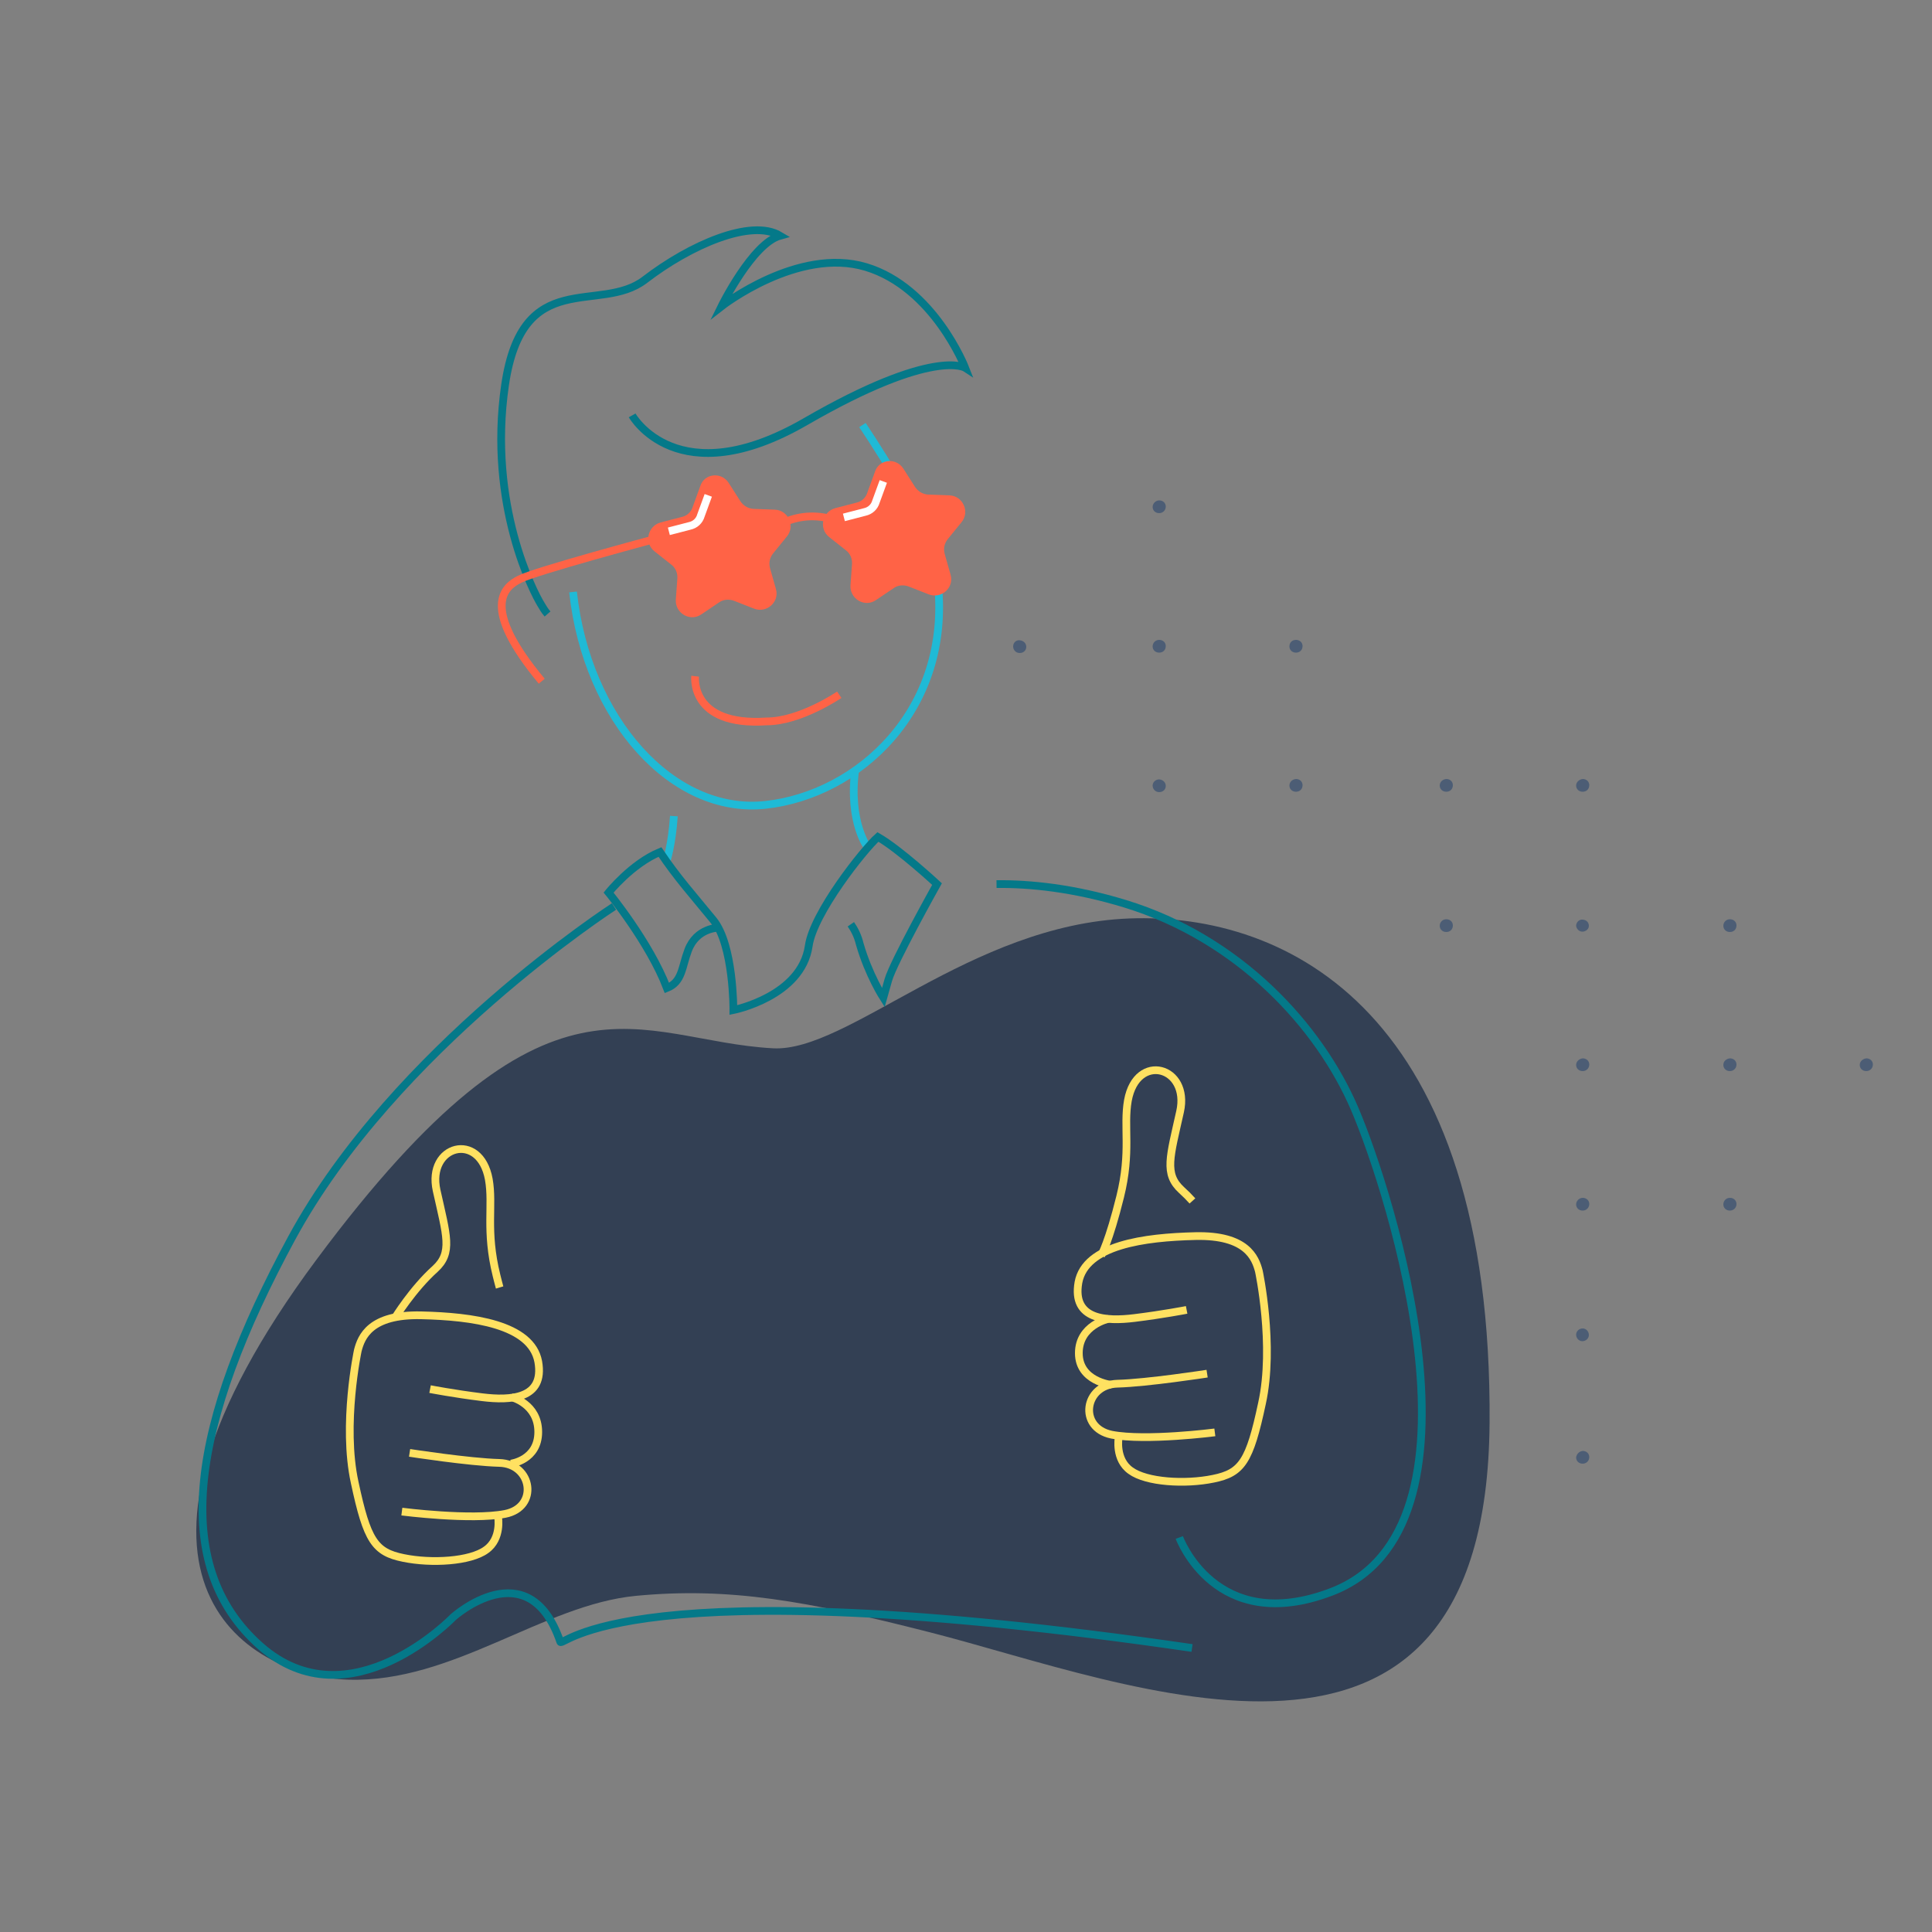 <?xml version="1.0" encoding="utf-8"?>
<!-- Generator: Adobe Illustrator 25.0.0, SVG Export Plug-In . SVG Version: 6.00 Build 0)  -->
<svg version="1.1" id="Layer_1" xmlns="http://www.w3.org/2000/svg" xmlns:xlink="http://www.w3.org/1999/xlink" x="0px" y="0px"
	 viewBox="0 0 500 500" style="enable-background:new 0 0 500 500;" xml:space="preserve">
<rect x="0" y="0" width="500" height="500" fill="#808080" stroke="none"/>
<style type="text/css">
	.st0{fill:#334054;}
	.st1{fill:#4C5D75;}
	.st2{fill:none;stroke:#1FBAD6;stroke-width:2;stroke-miterlimit:10;}
	.st3{fill:none;stroke:#FFE161;stroke-width:2;stroke-miterlimit:10;}
	.st4{fill:none;stroke:#047989;stroke-width:2;stroke-miterlimit:10;}
	.st5{fill:none;stroke:#FF6346;stroke-width:2;stroke-miterlimit:10;}
	.st6{fill:#FF6346;}
	.st7{fill:none;stroke:#FFFFFF;stroke-width:2;stroke-miterlimit:10;}
</style>
<g id="Layer_3">
	<path class="st0" d="M200.1,271.3c19.4,1,51-32,92.1-33.6s94.1,24.4,93.3,130.6s-93.1,67.3-145,54.1c-31.7-8.1-51.8-11.7-75.9-9.4
		s-47.3,22.5-74.4,21.7S21.4,407.4,81.9,326S164.6,269.4,200.1,271.3z"/>
	<g>
		<path class="st1" d="M407.9,345.4c0,0.9,0.7,1.7,1.6,1.7s1.7-0.7,1.7-1.6s-0.7-1.7-1.6-1.7l0,0l0,0
			C408.7,343.8,407.9,344.5,407.9,345.4L407.9,345.4z"/>
		<path class="st1" d="M446,311.7c0,0.9,0.7,1.6,1.7,1.6c0.9,0,1.7-0.7,1.7-1.7c0-0.9-0.7-1.6-1.7-1.6l0,0l0,0
			C446.7,310,446,310.8,446,311.7L446,311.7z"/>
		<path class="st1" d="M407.9,311.7c0,0.9,0.7,1.6,1.7,1.6c0.9,0,1.7-0.7,1.7-1.7c0-0.9-0.7-1.6-1.7-1.6l0,0l0,0
			C408.7,310,407.9,310.8,407.9,311.7L407.9,311.7z"/>
		<path class="st1" d="M481.3,275.6c0,0.9,0.7,1.6,1.7,1.6c0.9,0,1.7-0.7,1.7-1.7c0-0.9-0.7-1.6-1.7-1.6l0,0l0,0
			C482.1,274,481.3,274.7,481.3,275.6L481.3,275.6z"/>
		<path class="st1" d="M446,275.6c0,0.9,0.7,1.6,1.7,1.6c0.9,0,1.7-0.7,1.7-1.7c0-0.9-0.7-1.6-1.7-1.6l0,0l0,0
			C446.7,274,446,274.7,446,275.6L446,275.6z"/>
		<path class="st1" d="M446,239.6c0,0.9,0.7,1.6,1.7,1.6s1.7-0.7,1.7-1.7c0-0.9-0.7-1.6-1.7-1.6l0,0l0,0
			C446.7,237.9,446,238.7,446,239.6L446,239.6z"/>
		<path class="st1" d="M407.9,275.6c0,0.9,0.7,1.6,1.7,1.6c0.9,0,1.7-0.7,1.7-1.7c0-0.9-0.7-1.6-1.7-1.6l0,0l0,0
			C408.7,274,407.9,274.7,407.9,275.6L407.9,275.6z"/>
		<path class="st1" d="M407.9,239.6c0.1,0.9,0.9,1.6,1.8,1.5c0.8-0.1,1.5-0.7,1.5-1.5c0-0.9-0.7-1.6-1.7-1.6l0,0l0,0
			C408.7,237.9,407.9,238.7,407.9,239.6L407.9,239.6z"/>
		<path class="st1" d="M372.6,239.6c0,0.9,0.7,1.6,1.7,1.6s1.7-0.7,1.7-1.7c0-0.9-0.7-1.6-1.7-1.6l0,0l0,0
			C373.3,237.9,372.6,238.7,372.6,239.6L372.6,239.6z"/>
		<path class="st1" d="M407.9,203.3c0,0.9,0.7,1.6,1.7,1.6s1.7-0.7,1.7-1.7c0-0.9-0.7-1.6-1.7-1.6l0,0l0,0
			C408.7,201.7,407.9,202.4,407.9,203.3L407.9,203.3z"/>
		<path class="st1" d="M372.6,203.3c0,0.9,0.7,1.6,1.7,1.6s1.7-0.7,1.7-1.7c0-0.9-0.7-1.6-1.7-1.6l0,0l0,0
			C373.3,201.7,372.6,202.4,372.6,203.3L372.6,203.3z"/>
		<path class="st1" d="M333.7,203.3c0,0.9,0.7,1.6,1.7,1.6s1.7-0.7,1.7-1.7c0-0.9-0.7-1.6-1.7-1.6l0,0l0,0
			C334.4,201.7,333.7,202.4,333.7,203.3L333.7,203.3z"/>
		<path class="st1" d="M333.7,167.3c0,0.9,0.7,1.6,1.7,1.6s1.7-0.7,1.7-1.7c0-0.9-0.7-1.6-1.7-1.6l0,0l0,0
			C334.4,165.6,333.7,166.3,333.7,167.3C333.7,167.2,333.7,167.3,333.7,167.3z"/>
		<path class="st1" d="M298.3,203.3c0,0.9,0.7,1.7,1.7,1.7s1.7-0.7,1.7-1.6s-0.7-1.6-1.7-1.7l0,0
			C299.1,201.7,298.3,202.4,298.3,203.3L298.3,203.3z"/>
		<path class="st1" d="M298.3,167.3c0,0.9,0.7,1.6,1.7,1.6s1.7-0.7,1.7-1.7c0-0.9-0.7-1.6-1.7-1.6l0,0l0,0
			C299.1,165.6,298.3,166.3,298.3,167.3C298.3,167.2,298.3,167.3,298.3,167.3z"/>
		<path class="st1" d="M262.2,167.3c0,0.9,0.7,1.7,1.7,1.7s1.7-0.7,1.7-1.6s-0.7-1.6-1.7-1.7l0,0C263,165.6,262.2,166.3,262.2,167.3
			C262.2,167.2,262.2,167.2,262.2,167.3z"/>
		<path class="st1" d="M298.3,131.2c0,0.9,0.7,1.6,1.7,1.6c0.9,0,1.7-0.7,1.7-1.7c0-0.9-0.7-1.6-1.7-1.6l0,0l0,0
			C299.1,129.5,298.3,130.3,298.3,131.2L298.3,131.2z"/>
		<path class="st1" d="M407.9,377.2c0,0.9,0.7,1.6,1.7,1.6c0.9,0,1.7-0.7,1.7-1.7c0-0.9-0.7-1.6-1.7-1.6l0,0l0,0
			C408.7,375.6,408,376.3,407.9,377.2z"/>
	</g>
</g>
<path class="st2" d="M223.2,110c6.1,9.2,18.1,27.8,19.5,40.7c3.6,33-20.6,55-44.6,57.6s-46.2-22.1-49.8-55.1"/>
<path class="st2" d="M172.5,222.9c0,0,1.4-4.3,1.9-11.7"/>
<path class="st2" d="M224.6,219.4c0,0-5-6.5-3.3-20"/>
<path class="st3" d="M129.3,333.2c-0.3-1-0.5-2-0.8-3.1c-2.9-11.7-0.8-18.1-2-24.9c-2.3-12.6-16.1-8.8-13.5,2.9
	c2.6,11.7,4.2,16.1-0.4,20.3c-5.8,5.2-10.4,12.7-10.4,12.7"/>
<path class="st3" d="M285,324.9c0,0,2-3.5,4.9-15.2s0.8-18.1,2-24.9c2.3-12.6,16.1-8.8,13.5,2.9c-2.6,11.7-4.2,16.1,0.4,20.3
	c1,0.9,1.9,1.8,2.8,2.8"/>
<path class="st4" d="M158.9,234.6c0,0-56.8,36.7-83.4,85.8c-25.9,47.8-32,84.5-8.1,105.6c23.1,20.4,49.9-7.5,49.9-7.5
	s19.5-17.5,27.7,6.4c0.6,1.7,16-19.9,163.5,1.6"/>
<path class="st4" d="M220.2,239.2c0.9,1.3,1.8,3,2.3,5.1c2.3,8,6.1,13.9,6.1,13.9s0,0,1.3-4.6s12.6-24.8,12.6-24.8s-9.7-9-15.3-12.2
	c-3.7,3.3-16.7,19.7-17.9,28.2c-1.9,13.1-19.5,16.6-19.5,16.6s0.1-16.8-5.2-23.3s-9.3-10.9-13.8-17.6c-7.3,3-13.3,10.5-13.3,10.5
	s10.6,12.9,15.1,24.7c4-1.6,3.8-5.3,5.5-9.8c2.2-5.8,7.8-5.8,7.8-5.8"/>
<path class="st4" d="M257.9,228.8c8.5-0.1,19.9,1,33.3,5.1c29.4,9,50.2,31.6,59.4,53.1s37.1,108.6-6.1,125
	c-30,11.4-39.3-14.1-39.3-14.1"/>
<path class="st4" d="M163.6,107.5c0,0,11.7,20.8,44.9,1.6s41.3-13.9,41.3-13.9s-8.1-20.8-25.7-26.1s-37.4,10.2-37.4,10.2
	s8-16.3,15.2-18.3c-7.5-4.5-23.3,2.4-35,11.4s-31.7-3.7-36.2,27.3s7.5,53.8,9.3,56.7c0.4,0.7,1,1.7,1.7,2.5"/>
<path class="st5" d="M179.9,175c0,0-1.5,13,18.5,11.7c8.7,0,18.8-6.9,18.8-6.9"/>
<path class="st6" d="M233.8,121.3l3,4.7c0.8,1.2,2,1.9,3.4,2l5.5,0.2c3.5,0.1,5.4,4.3,3.1,7l-3.5,4.3c-0.9,1.1-1.2,2.5-0.8,3.9
	l1.5,5.3c1,3.4-2.4,6.4-5.7,5.1l-5.1-2c-1.3-0.5-2.8-0.4-3.9,0.4l-4.6,3.1c-2.9,2-6.8-0.3-6.6-3.8l0.4-5.5c0.1-1.4-0.5-2.8-1.6-3.6
	l-4.3-3.4c-2.8-2.2-1.8-6.6,1.6-7.5l5.4-1.4c1.4-0.3,2.5-1.3,2.9-2.7l1.9-5.2C227.4,118.8,231.9,118.3,233.8,121.3z"/>
<path class="st6" d="M188.6,125l3,4.7c0.8,1.2,2,1.9,3.4,2l5.5,0.2c3.5,0.1,5.4,4.3,3.1,7l-3.5,4.3c-0.9,1.1-1.2,2.5-0.8,3.9
	l1.5,5.3c1,3.4-2.4,6.4-5.7,5.1l-5.1-2c-1.3-0.5-2.8-0.4-3.9,0.4l-4.6,3.1c-2.9,2-6.8-0.3-6.6-3.8l0.4-5.5c0.1-1.4-0.5-2.8-1.6-3.6
	l-4.3-3.4c-2.8-2.2-1.8-6.6,1.6-7.5l5.4-1.4c1.4-0.3,2.5-1.3,2.9-2.7l1.9-5.2C182.2,122.5,186.7,122,188.6,125z"/>
<path class="st5" d="M198.2,138.2c0,0,8.5-8.4,20.9-2.4"/>
<path class="st5" d="M169.5,139.5c0,0-31,8.3-35,10.4c-4.1,2-10.2,7.3,5.7,26.4"/>
<path class="st7" d="M173.1,137.5l5.4-1.4c1.4-0.3,2.5-1.3,2.9-2.7l1.9-5.2"/>
<path class="st7" d="M218.4,133.9l5.4-1.4c1.4-0.3,2.5-1.3,2.9-2.7l1.9-5.2"/>
<path class="st3" d="M111.3,359.5c0,0,6.2,1.2,13.5,2.1s16.2,0.5,14.5-9.2c-1.8-9.7-17.1-11.7-30.3-12s-15.5,5.6-16.4,9.1
	c0,0-4.1,19.2-0.8,34.2c3.2,15,5.2,18,12.6,19.5c7.3,1.5,17.3,0.9,21.4-2.1c4.1-2.9,3.1-8.5,3.1-8.5"/>
<path class="st3" d="M104,391.2c0,0,17.9,2.3,26.7,0.6s7.1-13-1.5-13.2c-7.7-0.2-23.2-2.6-23.2-2.6"/>
<path class="st3" d="M132.4,361.6c0,0,6.9,1.7,6.9,9s-7.1,8.2-7.1,8.2"/>
<path class="st3" d="M307.1,339c0,0-6.2,1.2-13.5,2.1s-16.2,0.5-14.5-9.2c1.8-9.7,17.1-11.7,30.3-12s15.5,5.6,16.4,9.1
	c0,0,4.1,19.2,0.8,34.2c-3.2,15-5.2,18-12.6,19.5c-7.3,1.5-17.3,0.9-21.4-2.1c-4.1-2.9-3.1-8.5-3.1-8.5"/>
<path class="st3" d="M314.4,370.7c0,0-17.9,2.3-26.7,0.6c-8.8-1.8-7.1-13,1.5-13.2c7.7-0.2,23.2-2.6,23.2-2.6"/>
<path class="st3" d="M286.9,341.3c0,0-7.7,1.6-7.7,8.9s8.4,8.2,8.4,8.2"/>
</svg>
